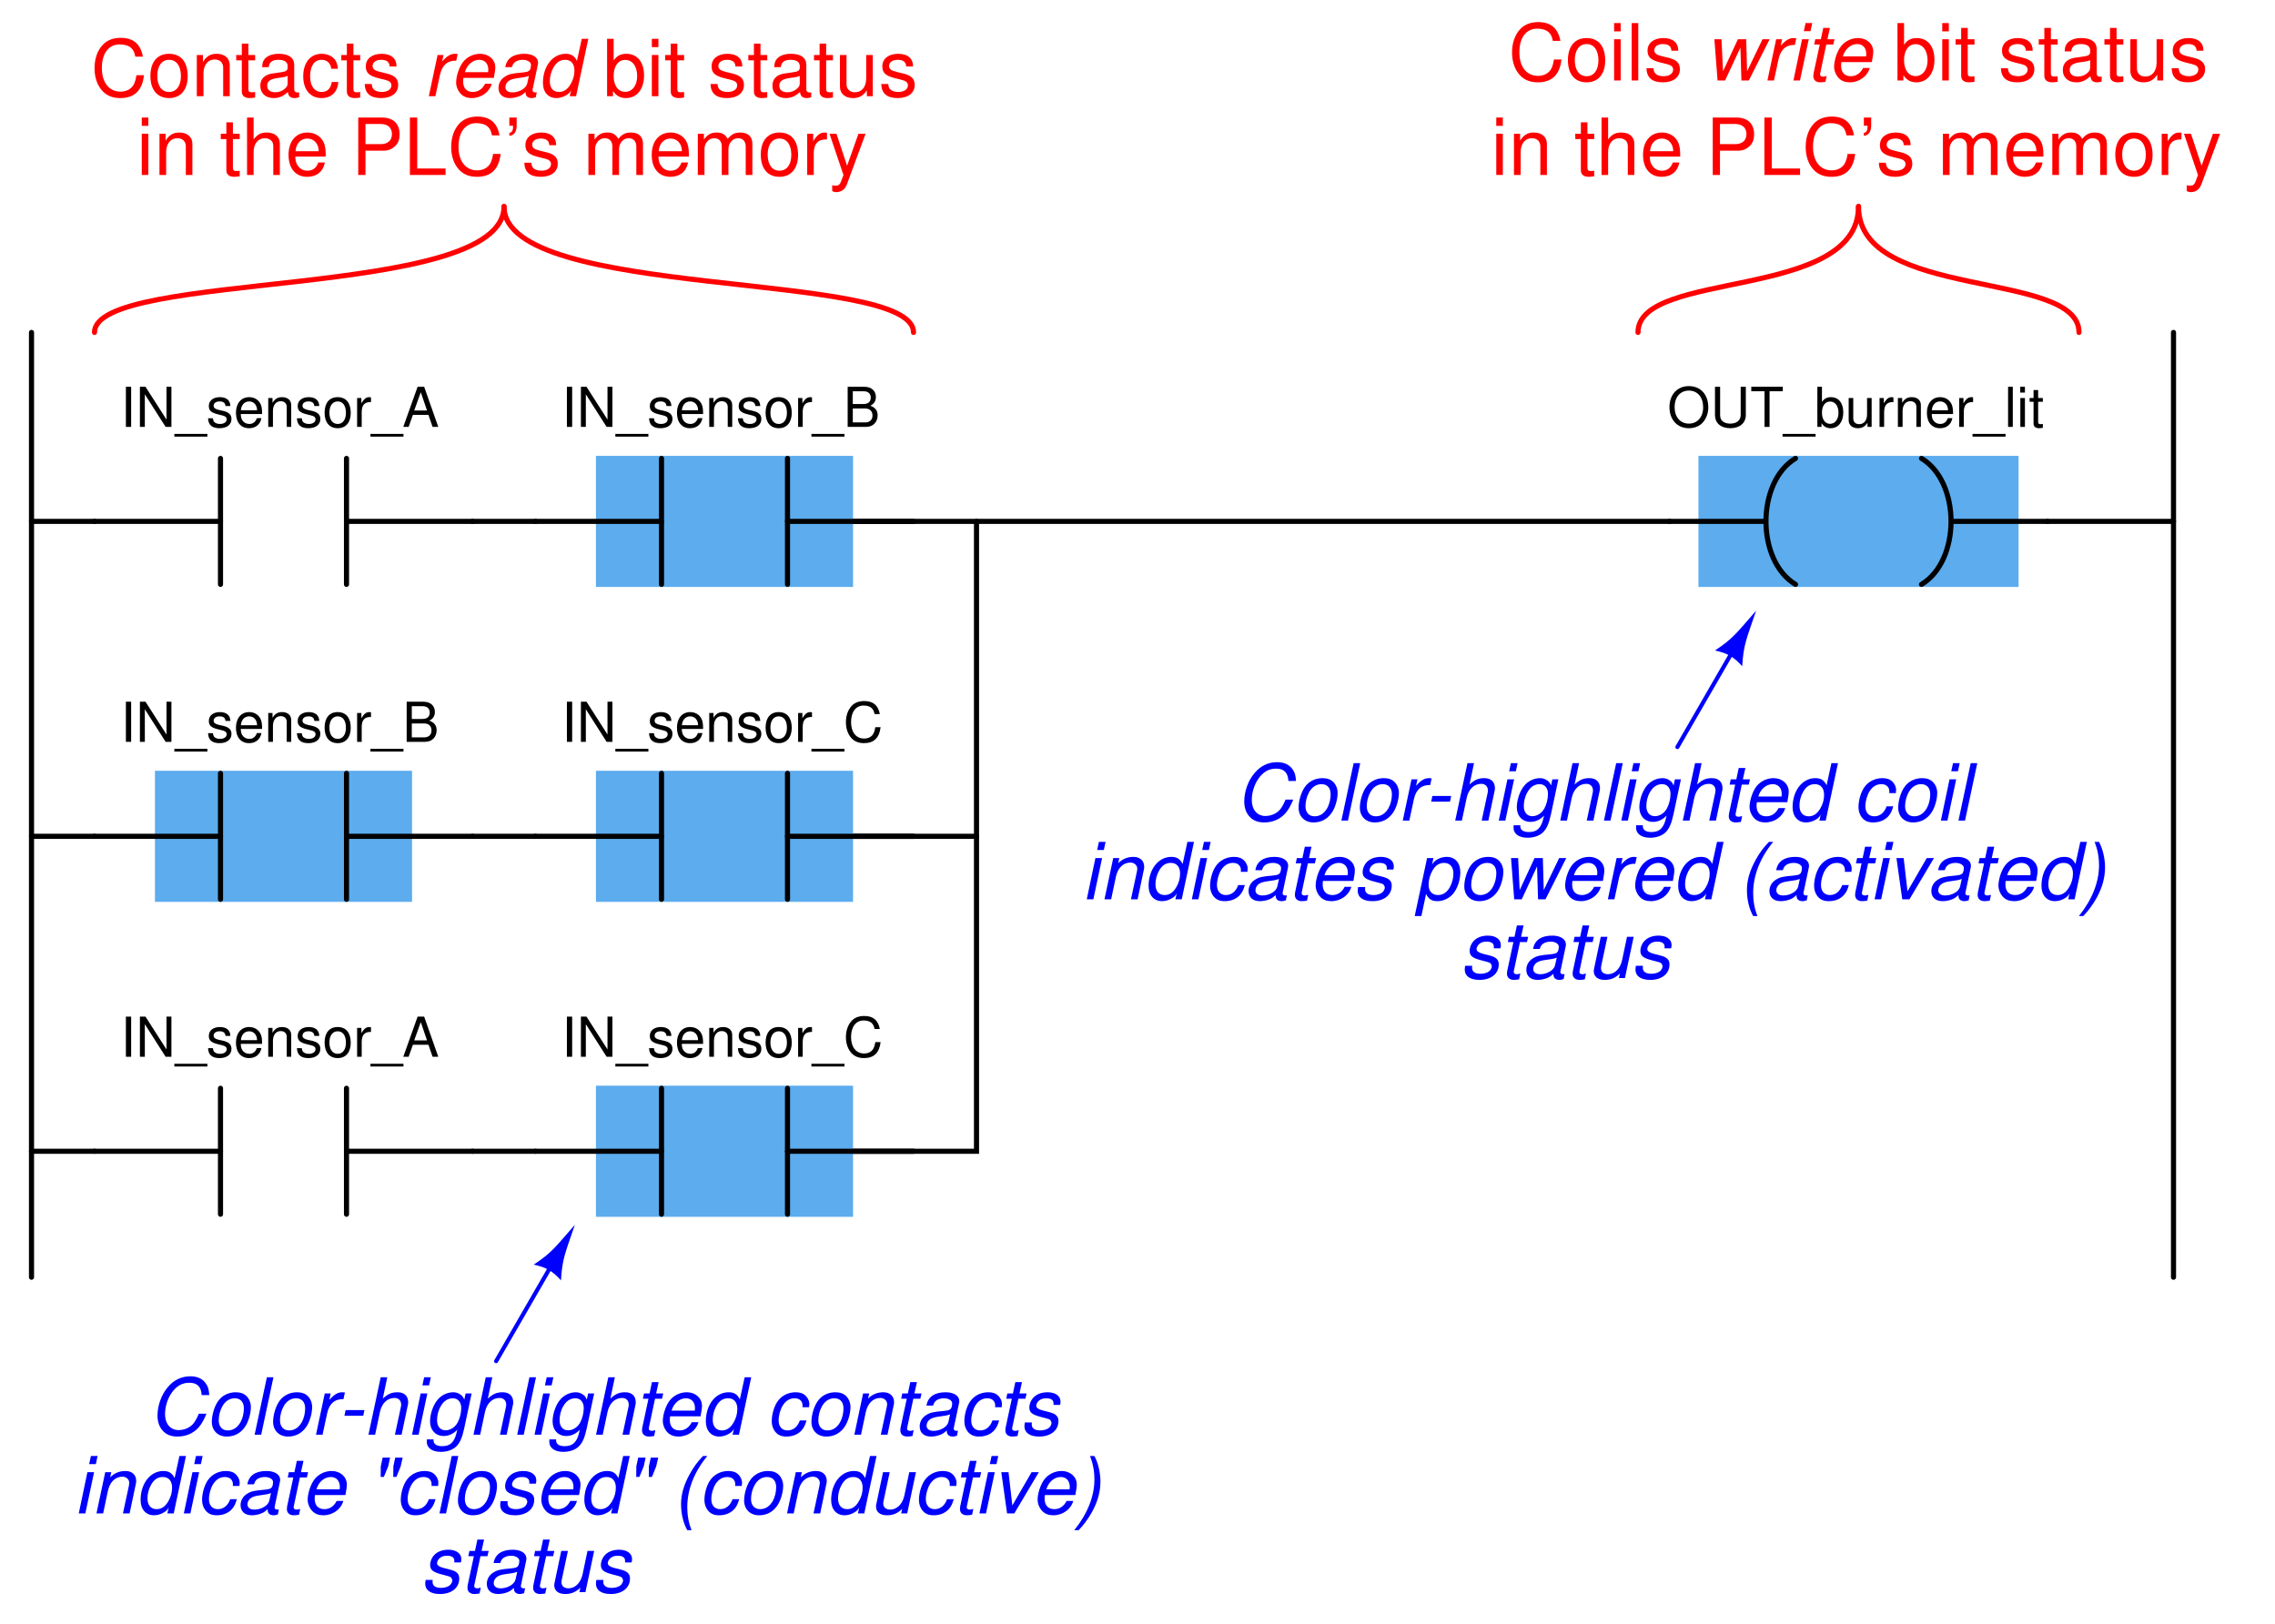 <?xml version="1.0" encoding="UTF-8"?>
<svg xmlns="http://www.w3.org/2000/svg" xmlns:xlink="http://www.w3.org/1999/xlink" viewBox="0 0 324.999 231.999" version="1.2">
<defs>
<g>
<symbol overflow="visible" id="glyph0-0">
<path style="stroke:none;" d=""/>
</symbol>
<symbol overflow="visible" id="glyph0-1">
<path style="stroke:none;" d="M 1.531 -5.734 L 0.781 -5.734 L 0.781 0 L 1.531 0 Z M 1.531 -5.734 "/>
</symbol>
<symbol overflow="visible" id="glyph0-2">
<path style="stroke:none;" d="M 5.094 -5.734 L 4.391 -5.734 L 4.391 -1.047 L 1.391 -5.734 L 0.594 -5.734 L 0.594 0 L 1.297 0 L 1.297 -4.656 L 4.266 0 L 5.094 0 Z M 5.094 -5.734 "/>
</symbol>
<symbol overflow="visible" id="glyph0-3">
<path style="stroke:none;" d="M 4.547 1 L -0.172 1 L -0.172 1.391 L 4.547 1.391 Z M 4.547 1 "/>
</symbol>
<symbol overflow="visible" id="glyph0-4">
<path style="stroke:none;" d="M 3.453 -2.984 C 3.438 -3.781 2.906 -4.25 1.953 -4.25 C 1 -4.25 0.375 -3.75 0.375 -2.984 C 0.375 -2.344 0.703 -2.031 1.672 -1.797 L 2.297 -1.641 C 2.75 -1.531 2.922 -1.375 2.922 -1.078 C 2.922 -0.688 2.547 -0.422 1.969 -0.422 C 1.609 -0.422 1.312 -0.531 1.156 -0.703 C 1.047 -0.812 1 -0.938 0.953 -1.234 L 0.266 -1.234 C 0.297 -0.281 0.828 0.188 1.906 0.188 C 2.953 0.188 3.609 -0.328 3.609 -1.125 C 3.609 -1.734 3.266 -2.078 2.453 -2.281 L 1.812 -2.422 C 1.281 -2.547 1.062 -2.719 1.062 -3.016 C 1.062 -3.406 1.391 -3.641 1.922 -3.641 C 2.453 -3.641 2.734 -3.406 2.75 -2.984 Z M 3.453 -2.984 "/>
</symbol>
<symbol overflow="visible" id="glyph0-5">
<path style="stroke:none;" d="M 4.047 -1.844 C 4.047 -2.469 4 -2.844 3.875 -3.156 C 3.609 -3.828 2.984 -4.25 2.203 -4.25 C 1.062 -4.25 0.312 -3.375 0.312 -2.016 C 0.312 -0.641 1.031 0.188 2.188 0.188 C 3.141 0.188 3.781 -0.359 3.953 -1.25 L 3.297 -1.25 C 3.109 -0.703 2.734 -0.422 2.219 -0.422 C 1.797 -0.422 1.438 -0.609 1.219 -0.953 C 1.062 -1.203 1.016 -1.438 1 -1.844 Z M 1.016 -2.375 C 1.078 -3.141 1.531 -3.641 2.203 -3.641 C 2.859 -3.641 3.328 -3.125 3.328 -2.375 Z M 1.016 -2.375 "/>
</symbol>
<symbol overflow="visible" id="glyph0-6">
<path style="stroke:none;" d="M 0.547 -4.125 L 0.547 0 L 1.219 0 L 1.219 -2.281 C 1.219 -3.125 1.656 -3.672 2.328 -3.672 C 2.844 -3.672 3.188 -3.359 3.188 -2.859 L 3.188 0 L 3.828 0 L 3.828 -3.125 C 3.828 -3.797 3.328 -4.25 2.531 -4.25 C 1.906 -4.25 1.516 -4.016 1.156 -3.438 L 1.156 -4.125 Z M 0.547 -4.125 "/>
</symbol>
<symbol overflow="visible" id="glyph0-7">
<path style="stroke:none;" d="M 2.141 -4.25 C 0.969 -4.25 0.281 -3.422 0.281 -2.031 C 0.281 -0.641 0.969 0.188 2.156 0.188 C 3.312 0.188 4.016 -0.641 4.016 -2 C 4.016 -3.438 3.344 -4.25 2.141 -4.25 Z M 2.156 -3.641 C 2.891 -3.641 3.328 -3.031 3.328 -2.016 C 3.328 -1.031 2.875 -0.422 2.156 -0.422 C 1.422 -0.422 0.969 -1.031 0.969 -2.031 C 0.969 -3.031 1.422 -3.641 2.156 -3.641 Z M 2.156 -3.641 "/>
</symbol>
<symbol overflow="visible" id="glyph0-8">
<path style="stroke:none;" d="M 0.547 -4.125 L 0.547 0 L 1.203 0 L 1.203 -2.141 C 1.219 -3.141 1.625 -3.578 2.531 -3.547 L 2.531 -4.219 C 2.422 -4.234 2.359 -4.25 2.281 -4.25 C 1.844 -4.25 1.531 -4 1.156 -3.375 L 1.156 -4.125 Z M 0.547 -4.125 "/>
</symbol>
<symbol overflow="visible" id="glyph0-9">
<path style="stroke:none;" d="M 3.734 -1.719 L 4.328 0 L 5.141 0 L 3.125 -5.734 L 2.188 -5.734 L 0.141 0 L 0.906 0 L 1.516 -1.719 Z M 3.531 -2.344 L 1.703 -2.344 L 2.641 -4.953 Z M 3.531 -2.344 "/>
</symbol>
<symbol overflow="visible" id="glyph0-10">
<path style="stroke:none;" d="M 0.625 0 L 3.219 0 C 3.75 0 4.156 -0.156 4.469 -0.484 C 4.75 -0.781 4.906 -1.188 4.906 -1.641 C 4.906 -2.328 4.594 -2.75 3.859 -3.031 C 4.391 -3.281 4.656 -3.688 4.656 -4.281 C 4.656 -4.703 4.5 -5.078 4.203 -5.344 C 3.891 -5.609 3.5 -5.734 2.953 -5.734 L 0.625 -5.734 Z M 1.359 -3.266 L 1.359 -5.094 L 2.766 -5.094 C 3.188 -5.094 3.406 -5.047 3.609 -4.891 C 3.812 -4.734 3.922 -4.5 3.922 -4.188 C 3.922 -3.859 3.812 -3.625 3.609 -3.469 C 3.406 -3.328 3.188 -3.266 2.766 -3.266 Z M 1.359 -0.641 L 1.359 -2.625 L 3.141 -2.625 C 3.781 -2.625 4.172 -2.25 4.172 -1.625 C 4.172 -1.016 3.781 -0.641 3.141 -0.641 Z M 1.359 -0.641 "/>
</symbol>
<symbol overflow="visible" id="glyph0-11">
<path style="stroke:none;" d="M 3.062 -5.828 C 1.422 -5.828 0.297 -4.625 0.297 -2.828 C 0.297 -1.031 1.406 0.188 3.078 0.188 C 3.766 0.188 4.391 -0.031 4.844 -0.422 C 5.469 -0.953 5.844 -1.844 5.844 -2.781 C 5.844 -4.625 4.75 -5.828 3.062 -5.828 Z M 3.062 -5.188 C 4.312 -5.188 5.109 -4.25 5.109 -2.797 C 5.109 -1.406 4.281 -0.469 3.078 -0.469 C 1.844 -0.469 1.031 -1.406 1.031 -2.828 C 1.031 -4.25 1.844 -5.188 3.062 -5.188 Z M 3.062 -5.188 "/>
</symbol>
<symbol overflow="visible" id="glyph0-12">
<path style="stroke:none;" d="M 4.344 -5.734 L 4.344 -1.703 C 4.344 -0.938 3.781 -0.469 2.859 -0.469 C 2.438 -0.469 2.094 -0.562 1.812 -0.766 C 1.531 -0.984 1.406 -1.281 1.406 -1.703 L 1.406 -5.734 L 0.672 -5.734 L 0.672 -1.703 C 0.672 -0.547 1.5 0.188 2.859 0.188 C 4.219 0.188 5.078 -0.562 5.078 -1.703 L 5.078 -5.734 Z M 4.344 -5.734 "/>
</symbol>
<symbol overflow="visible" id="glyph0-13">
<path style="stroke:none;" d="M 2.781 -5.094 L 4.672 -5.094 L 4.672 -5.734 L 0.172 -5.734 L 0.172 -5.094 L 2.062 -5.094 L 2.062 0 L 2.781 0 Z M 2.781 -5.094 "/>
</symbol>
<symbol overflow="visible" id="glyph0-14">
<path style="stroke:none;" d="M 0.422 -5.734 L 0.422 0 L 1.016 0 L 1.016 -0.531 C 1.328 -0.047 1.75 0.188 2.328 0.188 C 3.406 0.188 4.125 -0.703 4.125 -2.078 C 4.125 -3.422 3.453 -4.25 2.359 -4.25 C 1.781 -4.25 1.391 -4.031 1.078 -3.562 L 1.078 -5.734 Z M 2.234 -3.625 C 2.969 -3.625 3.438 -3 3.438 -2.016 C 3.438 -1.078 2.938 -0.438 2.234 -0.438 C 1.531 -0.438 1.078 -1.062 1.078 -2.031 C 1.078 -3 1.531 -3.625 2.234 -3.625 Z M 2.234 -3.625 "/>
</symbol>
<symbol overflow="visible" id="glyph0-15">
<path style="stroke:none;" d="M 3.797 0 L 3.797 -4.125 L 3.141 -4.125 L 3.141 -1.781 C 3.141 -0.938 2.703 -0.391 2.016 -0.391 C 1.5 -0.391 1.172 -0.703 1.172 -1.203 L 1.172 -4.125 L 0.516 -4.125 L 0.516 -0.938 C 0.516 -0.266 1.031 0.188 1.828 0.188 C 2.438 0.188 2.812 -0.031 3.203 -0.578 L 3.203 0 Z M 3.797 0 "/>
</symbol>
<symbol overflow="visible" id="glyph0-16">
<path style="stroke:none;" d="M 1.203 -5.734 L 0.531 -5.734 L 0.531 0 L 1.203 0 Z M 1.203 -5.734 "/>
</symbol>
<symbol overflow="visible" id="glyph0-17">
<path style="stroke:none;" d="M 1.188 -4.125 L 0.531 -4.125 L 0.531 0 L 1.188 0 Z M 1.188 -5.734 L 0.516 -5.734 L 0.516 -4.906 L 1.188 -4.906 Z M 1.188 -5.734 "/>
</symbol>
<symbol overflow="visible" id="glyph0-18">
<path style="stroke:none;" d="M 2 -4.125 L 1.328 -4.125 L 1.328 -5.266 L 0.672 -5.266 L 0.672 -4.125 L 0.109 -4.125 L 0.109 -3.594 L 0.672 -3.594 L 0.672 -0.469 C 0.672 -0.047 0.953 0.188 1.469 0.188 C 1.641 0.188 1.781 0.172 2 0.125 L 2 -0.422 C 1.906 -0.406 1.812 -0.391 1.688 -0.391 C 1.406 -0.391 1.328 -0.469 1.328 -0.766 L 1.328 -3.594 L 2 -3.594 Z M 2 -4.125 "/>
</symbol>
<symbol overflow="visible" id="glyph0-19">
<path style="stroke:none;" d="M 5.219 -3.969 C 4.984 -5.219 4.266 -5.828 3 -5.828 C 2.234 -5.828 1.609 -5.594 1.188 -5.125 C 0.656 -4.547 0.375 -3.734 0.375 -2.797 C 0.375 -1.859 0.672 -1.047 1.203 -0.484 C 1.656 -0.031 2.219 0.188 2.969 0.188 C 4.375 0.188 5.156 -0.578 5.328 -2.094 L 4.578 -2.094 C 4.516 -1.703 4.438 -1.438 4.312 -1.203 C 4.078 -0.734 3.594 -0.469 2.984 -0.469 C 1.828 -0.469 1.109 -1.375 1.109 -2.812 C 1.109 -4.281 1.797 -5.188 2.906 -5.188 C 3.375 -5.188 3.812 -5.062 4.047 -4.828 C 4.266 -4.625 4.375 -4.391 4.469 -3.969 Z M 5.219 -3.969 "/>
</symbol>
<symbol overflow="visible" id="glyph1-0">
<path style="stroke:none;" d=""/>
</symbol>
<symbol overflow="visible" id="glyph1-1">
<path style="stroke:none;" d="M 8.656 -5.656 C 8.625 -6.328 8.516 -6.75 8.297 -7.125 C 7.844 -7.922 7.047 -8.344 5.984 -8.344 C 4.672 -8.344 3.578 -7.812 2.703 -6.75 C 1.812 -5.688 1.266 -4.141 1.266 -2.719 C 1.266 -1.938 1.484 -1.219 1.906 -0.703 C 2.422 -0.047 3.125 0.266 4.125 0.266 C 5.328 0.266 6.359 -0.188 7.094 -0.984 C 7.531 -1.469 7.891 -2.078 8.266 -3 L 7.172 -3 C 6.891 -2.344 6.703 -2.016 6.5 -1.734 C 6.031 -1.062 5.172 -0.656 4.281 -0.656 C 3.109 -0.656 2.344 -1.562 2.344 -2.922 C 2.344 -3.953 2.672 -5.078 3.25 -5.922 C 3.938 -6.938 4.766 -7.422 5.797 -7.422 C 6.938 -7.422 7.5 -6.875 7.578 -5.656 Z M 8.656 -5.656 "/>
</symbol>
<symbol overflow="visible" id="glyph1-2">
<path style="stroke:none;" d="M 4.312 -6.062 C 3.281 -6.062 2.344 -5.594 1.781 -4.766 C 1.266 -4.031 0.906 -2.797 0.906 -1.844 C 0.906 -0.594 1.766 0.266 3.031 0.266 C 4.109 0.266 4.969 -0.188 5.594 -1.047 C 6.109 -1.75 6.484 -2.984 6.484 -3.953 C 6.484 -4.562 6.25 -5.125 5.859 -5.516 C 5.484 -5.891 4.969 -6.062 4.312 -6.062 Z M 4.172 -5.203 C 5 -5.203 5.484 -4.672 5.484 -3.75 C 5.484 -3.078 5.312 -2.344 5 -1.781 C 4.562 -1.016 3.953 -0.609 3.188 -0.609 C 2.391 -0.609 1.891 -1.156 1.891 -2.062 C 1.891 -2.719 2.078 -3.453 2.391 -4.016 C 2.797 -4.781 3.438 -5.203 4.172 -5.203 Z M 4.172 -5.203 "/>
</symbol>
<symbol overflow="visible" id="glyph1-3">
<path style="stroke:none;" d="M 3.453 -8.203 L 2.516 -8.203 L 0.766 0 L 1.703 0 Z M 3.453 -8.203 "/>
</symbol>
<symbol overflow="visible" id="glyph1-4">
<path style="stroke:none;" d="M 2.031 -5.891 L 0.781 0 L 1.719 0 L 2.375 -3.062 C 2.672 -4.438 3.469 -5.125 4.703 -5.078 L 4.906 -6.031 C 4.766 -6.047 4.672 -6.062 4.547 -6.062 C 3.891 -6.062 3.391 -5.766 2.688 -4.969 L 2.875 -5.891 Z M 2.031 -5.891 "/>
</symbol>
<symbol overflow="visible" id="glyph1-5">
<path style="stroke:none;" d="M 3.953 -3.516 L 1.266 -3.516 L 1.094 -2.703 L 3.781 -2.703 Z M 3.953 -3.516 "/>
</symbol>
<symbol overflow="visible" id="glyph1-6">
<path style="stroke:none;" d="M 2.531 -8.203 L 0.781 0 L 1.734 0 L 2.422 -3.25 C 2.688 -4.484 3.469 -5.25 4.5 -5.25 C 5.078 -5.25 5.453 -4.875 5.453 -4.297 C 5.453 -4.156 5.453 -4.156 5.391 -3.859 L 4.562 0 L 5.516 0 L 6.406 -4.234 C 6.453 -4.375 6.453 -4.516 6.453 -4.641 C 6.453 -5.531 5.891 -6.062 4.938 -6.062 C 4.094 -6.062 3.562 -5.828 2.828 -5.156 L 3.469 -8.203 Z M 2.531 -8.203 "/>
</symbol>
<symbol overflow="visible" id="glyph1-7">
<path style="stroke:none;" d="M 2.938 -5.891 L 1.984 -5.891 L 0.75 0 L 1.688 0 Z M 3.438 -8.203 L 2.484 -8.203 L 2.234 -7.047 L 3.188 -7.047 Z M 3.438 -8.203 "/>
</symbol>
<symbol overflow="visible" id="glyph1-8">
<path style="stroke:none;" d="M 5.906 -5.891 L 5.719 -5.016 C 5.547 -5.391 5.438 -5.547 5.188 -5.719 C 4.891 -5.938 4.531 -6.062 4.156 -6.062 C 3.281 -6.062 2.406 -5.641 1.859 -4.938 C 1.25 -4.188 0.828 -2.938 0.828 -1.891 C 0.828 -0.656 1.625 0.188 2.781 0.188 C 3.484 0.188 4.141 -0.109 4.719 -0.703 L 4.672 -0.5 C 4.344 1.031 3.75 1.641 2.547 1.641 C 1.781 1.641 1.328 1.344 1.328 0.828 L 1.328 0.672 L 0.375 0.672 C 0.375 0.875 0.359 0.984 0.359 1.031 C 0.359 1.891 1.141 2.453 2.344 2.453 C 3.25 2.453 4.031 2.188 4.547 1.703 C 5.109 1.156 5.406 0.469 5.719 -0.953 L 6.766 -5.891 Z M 4.078 -5.203 C 4.812 -5.203 5.281 -4.656 5.281 -3.812 C 5.281 -3.109 5.078 -2.297 4.766 -1.734 C 4.391 -1.047 3.719 -0.625 3.047 -0.625 C 2.297 -0.625 1.828 -1.172 1.828 -2.062 C 1.828 -2.75 2 -3.469 2.344 -4.047 C 2.75 -4.797 3.359 -5.203 4.078 -5.203 Z M 4.078 -5.203 "/>
</symbol>
<symbol overflow="visible" id="glyph1-9">
<path style="stroke:none;" d="M 4.125 -5.891 L 3.109 -5.891 L 3.469 -7.516 L 2.516 -7.516 L 2.172 -5.891 L 1.375 -5.891 L 1.219 -5.141 L 2.016 -5.141 L 1.125 -0.984 C 1.109 -0.859 1.094 -0.75 1.094 -0.625 C 1.094 -0.078 1.469 0.266 2.094 0.266 C 2.328 0.266 2.656 0.219 2.828 0.188 L 3 -0.641 C 2.625 -0.547 2.609 -0.547 2.469 -0.547 C 2.219 -0.547 2.062 -0.672 2.062 -0.859 C 2.062 -0.891 2.062 -0.938 2.078 -1.016 L 2.953 -5.141 L 3.953 -5.141 Z M 4.125 -5.891 "/>
</symbol>
<symbol overflow="visible" id="glyph1-10">
<path style="stroke:none;" d="M 6.328 -2.625 C 6.484 -3.516 6.531 -3.781 6.531 -4.141 C 6.531 -5.234 5.594 -6.062 4.375 -6.062 C 3.391 -6.062 2.469 -5.609 1.891 -4.844 C 1.359 -4.141 0.938 -2.875 0.938 -1.953 C 0.938 -1.344 1.219 -0.719 1.641 -0.297 C 2.031 0.078 2.531 0.266 3.172 0.266 C 4.516 0.266 5.688 -0.578 6.031 -1.781 L 5.078 -1.781 C 4.688 -1.016 4.078 -0.609 3.328 -0.609 C 2.438 -0.609 1.938 -1.156 1.938 -2.109 C 1.938 -2.359 1.953 -2.469 1.984 -2.625 Z M 2.188 -3.438 C 2.484 -4.484 3.312 -5.203 4.234 -5.203 C 5.031 -5.203 5.531 -4.656 5.531 -3.812 C 5.531 -3.719 5.531 -3.625 5.5 -3.438 Z M 2.188 -3.438 "/>
</symbol>
<symbol overflow="visible" id="glyph1-11">
<path style="stroke:none;" d="M 7.312 -8.203 L 6.375 -8.203 L 5.688 -5.047 C 5.328 -5.766 4.875 -6.062 4.078 -6.062 C 2.219 -6.062 0.828 -4.281 0.828 -1.906 C 0.828 -0.594 1.578 0.266 2.75 0.266 C 3.234 0.266 3.75 0.109 4.203 -0.172 C 4.531 -0.375 4.688 -0.547 4.844 -0.859 L 4.656 0 L 5.562 0 Z M 4 -5.203 C 4.844 -5.203 5.328 -4.641 5.328 -3.672 C 5.328 -3 5.141 -2.328 4.797 -1.75 C 4.359 -0.984 3.812 -0.609 3.125 -0.609 C 2.297 -0.609 1.812 -1.172 1.812 -2.141 C 1.812 -2.781 1.984 -3.484 2.312 -4.062 C 2.734 -4.844 3.281 -5.203 4 -5.203 Z M 4 -5.203 "/>
</symbol>
<symbol overflow="visible" id="glyph1-12">
<path style="stroke:none;" d=""/>
</symbol>
<symbol overflow="visible" id="glyph1-13">
<path style="stroke:none;" d="M 6.203 -3.922 L 6.203 -4.078 C 6.219 -4.25 6.234 -4.375 6.234 -4.406 C 6.234 -4.781 6.031 -5.234 5.734 -5.531 C 5.391 -5.891 4.922 -6.062 4.281 -6.062 C 3.281 -6.062 2.359 -5.641 1.766 -4.859 C 1.234 -4.172 0.859 -2.953 0.859 -1.906 C 0.859 -1.375 1.031 -0.828 1.344 -0.438 C 1.734 0.047 2.234 0.266 2.953 0.266 C 3.875 0.266 4.656 -0.062 5.172 -0.672 C 5.469 -1.016 5.641 -1.391 5.828 -2.031 L 4.875 -2.031 C 4.547 -1.109 3.922 -0.609 3.109 -0.609 C 2.328 -0.609 1.844 -1.156 1.844 -2.031 C 1.844 -2.75 2.078 -3.609 2.453 -4.203 C 2.875 -4.859 3.438 -5.203 4.125 -5.203 C 4.828 -5.203 5.266 -4.797 5.266 -4.156 C 5.266 -4.094 5.266 -4.016 5.25 -3.922 Z M 6.203 -3.922 "/>
</symbol>
<symbol overflow="visible" id="glyph1-14">
<path style="stroke:none;" d="M 2.031 -5.891 L 0.781 0 L 1.734 0 L 2.422 -3.25 C 2.688 -4.484 3.469 -5.25 4.484 -5.25 C 5.047 -5.25 5.469 -4.859 5.469 -4.344 C 5.469 -4.281 5.438 -4.125 5.406 -3.922 L 4.562 0 L 5.516 0 L 6.406 -4.234 C 6.453 -4.375 6.453 -4.516 6.453 -4.656 C 6.453 -5.516 5.859 -6.062 4.922 -6.062 C 4.078 -6.062 3.328 -5.766 2.75 -5.156 L 2.891 -5.891 Z M 2.031 -5.891 "/>
</symbol>
<symbol overflow="visible" id="glyph1-15">
<path style="stroke:none;" d="M 6.203 -0.578 C 6.109 -0.547 6.062 -0.547 6.016 -0.547 C 5.719 -0.547 5.594 -0.656 5.594 -0.875 C 5.594 -0.906 5.594 -0.953 5.609 -0.984 L 6.328 -4.375 C 6.391 -4.688 6.391 -4.688 6.391 -4.797 C 6.391 -5.562 5.609 -6.062 4.438 -6.062 C 2.859 -6.062 1.906 -5.406 1.703 -4.156 L 2.641 -4.156 C 2.75 -4.469 2.828 -4.625 2.984 -4.781 C 3.234 -5.047 3.703 -5.203 4.188 -5.203 C 4.859 -5.203 5.375 -4.891 5.375 -4.484 C 5.375 -4.438 5.359 -4.359 5.359 -4.266 L 5.328 -4.062 C 5.219 -3.594 5 -3.469 4.188 -3.391 C 2.672 -3.266 2.203 -3.156 1.656 -2.797 C 1.062 -2.438 0.734 -1.828 0.734 -1.188 C 0.734 -0.281 1.344 0.266 2.344 0.266 C 2.75 0.266 3.203 0.188 3.625 0.031 C 3.969 -0.094 4.156 -0.203 4.609 -0.609 L 4.609 -0.484 C 4.609 -0.016 4.922 0.266 5.469 0.266 C 5.609 0.266 5.641 0.266 5.906 0.188 C 5.922 0.188 6 0.172 6.062 0.156 Z M 4.844 -1.844 C 4.703 -1.141 3.719 -0.547 2.719 -0.547 C 2.078 -0.547 1.719 -0.828 1.719 -1.297 C 1.719 -1.672 1.938 -2.031 2.266 -2.234 C 2.547 -2.406 2.875 -2.5 3.438 -2.578 C 4.484 -2.719 4.578 -2.734 5.078 -2.906 Z M 4.844 -1.844 "/>
</symbol>
<symbol overflow="visible" id="glyph1-16">
<path style="stroke:none;" d="M 5.781 -4.25 C 5.844 -4.484 5.844 -4.594 5.844 -4.734 C 5.844 -5.531 5.109 -6.062 4 -6.062 C 3.203 -6.062 2.516 -5.828 2.062 -5.391 C 1.641 -5 1.391 -4.406 1.391 -3.875 C 1.391 -3.188 1.781 -2.875 2.938 -2.562 L 3.766 -2.344 C 4.141 -2.25 4.312 -2.188 4.406 -2.062 C 4.484 -1.953 4.562 -1.781 4.562 -1.688 C 4.562 -1.469 4.391 -1.141 4.203 -0.984 C 3.922 -0.75 3.438 -0.609 2.953 -0.609 C 2.156 -0.609 1.734 -0.906 1.734 -1.469 C 1.734 -1.547 1.75 -1.641 1.75 -1.75 L 0.75 -1.75 C 0.703 -1.5 0.688 -1.359 0.688 -1.188 C 0.688 -0.281 1.469 0.266 2.781 0.266 C 4.453 0.266 5.547 -0.609 5.547 -1.953 C 5.547 -2.625 5.172 -3 4.188 -3.234 L 3.328 -3.453 C 2.703 -3.609 2.375 -3.844 2.375 -4.125 C 2.375 -4.359 2.516 -4.641 2.719 -4.828 C 2.984 -5.078 3.312 -5.203 3.812 -5.203 C 4.484 -5.203 4.844 -4.953 4.844 -4.5 C 4.844 -4.438 4.844 -4.344 4.844 -4.25 Z M 5.781 -4.25 "/>
</symbol>
<symbol overflow="visible" id="glyph1-17">
<path style="stroke:none;" d="M 2.266 -7.969 L 2 -6.734 L 1.984 -5.219 L 2.438 -5.219 L 3.062 -6.734 L 3.328 -7.969 Z M 4.062 -7.969 L 3.797 -6.734 L 3.781 -5.219 L 4.234 -5.219 L 4.844 -6.734 L 5.125 -7.969 Z M 4.062 -7.969 "/>
</symbol>
<symbol overflow="visible" id="glyph1-18">
<path style="stroke:none;" d="M 4.406 -8.203 C 3.625 -7.391 3.078 -6.656 2.516 -5.641 C 1.672 -4.109 1.266 -2.75 1.266 -1.312 C 1.266 0.047 1.594 1.422 2.156 2.391 L 2.766 2.391 C 2.344 1.312 2.156 0.266 2.156 -0.891 C 2.156 -3.391 3.125 -5.891 5.016 -8.203 Z M 4.406 -8.203 "/>
</symbol>
<symbol overflow="visible" id="glyph1-19">
<path style="stroke:none;" d="M 5.438 0 L 6.688 -5.891 L 5.734 -5.891 L 5.031 -2.547 C 4.766 -1.344 3.984 -0.547 3.016 -0.547 C 2.391 -0.547 2.016 -0.875 2.016 -1.422 C 2.016 -1.5 2.031 -1.609 2.047 -1.719 L 2.938 -5.891 L 1.984 -5.891 L 1.031 -1.344 C 1 -1.234 0.984 -1.109 0.984 -0.969 C 0.984 -0.203 1.578 0.266 2.547 0.266 C 3.422 0.266 4.062 -0.016 4.719 -0.641 L 4.578 0 Z M 5.438 0 "/>
</symbol>
<symbol overflow="visible" id="glyph1-20">
<path style="stroke:none;" d="M 3.234 0 L 6.734 -5.891 L 5.703 -5.891 L 2.953 -1.141 L 2.406 -5.891 L 1.375 -5.891 L 2.203 0 Z M 3.234 0 "/>
</symbol>
<symbol overflow="visible" id="glyph1-21">
<path style="stroke:none;" d="M 0.547 2.391 C 1.266 1.656 1.906 0.766 2.438 -0.172 C 3.266 -1.672 3.656 -3.078 3.656 -4.578 C 3.656 -5.859 3.312 -7.266 2.797 -8.203 L 2.172 -8.203 C 2.594 -7.094 2.797 -6.047 2.797 -4.844 C 2.797 -2.422 1.781 0.094 -0.078 2.391 Z M 0.547 2.391 "/>
</symbol>
<symbol overflow="visible" id="glyph1-22">
<path style="stroke:none;" d="M 0.078 2.391 L 1.031 2.391 L 1.703 -0.766 C 2.047 -0.031 2.516 0.266 3.312 0.266 C 4.188 0.266 5.031 -0.141 5.609 -0.844 C 6.203 -1.594 6.594 -2.75 6.594 -3.875 C 6.594 -5.219 5.844 -6.062 4.641 -6.062 C 3.75 -6.062 2.859 -5.578 2.547 -4.953 L 2.75 -5.891 L 1.844 -5.891 Z M 4.266 -5.203 C 5.109 -5.203 5.609 -4.625 5.609 -3.641 C 5.609 -3.031 5.406 -2.312 5.109 -1.75 C 4.688 -0.984 4.125 -0.609 3.391 -0.609 C 2.562 -0.609 2.062 -1.172 2.062 -2.062 C 2.062 -2.75 2.25 -3.469 2.594 -4.062 C 3 -4.812 3.562 -5.203 4.266 -5.203 Z M 4.266 -5.203 "/>
</symbol>
<symbol overflow="visible" id="glyph1-23">
<path style="stroke:none;" d="M 6.25 0 L 9.219 -5.891 L 8.203 -5.891 L 6 -1.312 L 5.875 -5.891 L 4.688 -5.891 L 2.562 -1.312 L 2.344 -5.891 L 1.328 -5.891 L 1.781 0 L 2.859 0 L 5.047 -4.703 L 5.188 0 Z M 6.25 0 "/>
</symbol>
<symbol overflow="visible" id="glyph2-0">
<path style="stroke:none;" d=""/>
</symbol>
<symbol overflow="visible" id="glyph2-1">
<path style="stroke:none;" d="M 7.453 -5.656 C 7.125 -7.453 6.094 -8.344 4.281 -8.344 C 3.188 -8.344 2.297 -7.984 1.688 -7.312 C 0.938 -6.5 0.547 -5.328 0.547 -4 C 0.547 -2.656 0.953 -1.5 1.719 -0.703 C 2.359 -0.047 3.172 0.266 4.234 0.266 C 6.25 0.266 7.375 -0.828 7.609 -3 L 6.531 -3 C 6.453 -2.438 6.328 -2.047 6.172 -1.719 C 5.828 -1.047 5.125 -0.656 4.25 -0.656 C 2.625 -0.656 1.594 -1.969 1.594 -4.016 C 1.594 -6.125 2.562 -7.406 4.156 -7.406 C 4.828 -7.406 5.438 -7.219 5.781 -6.891 C 6.094 -6.609 6.25 -6.281 6.375 -5.656 Z M 7.453 -5.656 "/>
</symbol>
<symbol overflow="visible" id="glyph2-2">
<path style="stroke:none;" d="M 3.062 -6.062 C 1.391 -6.062 0.406 -4.875 0.406 -2.906 C 0.406 -0.906 1.391 0.266 3.078 0.266 C 4.734 0.266 5.734 -0.922 5.734 -2.859 C 5.734 -4.906 4.766 -6.062 3.062 -6.062 Z M 3.078 -5.203 C 4.125 -5.203 4.766 -4.328 4.766 -2.875 C 4.766 -1.469 4.109 -0.609 3.078 -0.609 C 2.031 -0.609 1.391 -1.469 1.391 -2.906 C 1.391 -4.328 2.031 -5.203 3.078 -5.203 Z M 3.078 -5.203 "/>
</symbol>
<symbol overflow="visible" id="glyph2-3">
<path style="stroke:none;" d="M 0.781 -5.891 L 0.781 0 L 1.734 0 L 1.734 -3.25 C 1.734 -4.453 2.359 -5.25 3.328 -5.25 C 4.078 -5.25 4.547 -4.797 4.547 -4.078 L 4.547 0 L 5.484 0 L 5.484 -4.453 C 5.484 -5.438 4.75 -6.062 3.609 -6.062 C 2.734 -6.062 2.172 -5.719 1.656 -4.906 L 1.656 -5.891 Z M 0.781 -5.891 "/>
</symbol>
<symbol overflow="visible" id="glyph2-4">
<path style="stroke:none;" d="M 2.859 -5.891 L 1.891 -5.891 L 1.891 -7.516 L 0.953 -7.516 L 0.953 -5.891 L 0.156 -5.891 L 0.156 -5.125 L 0.953 -5.125 L 0.953 -0.672 C 0.953 -0.062 1.359 0.266 2.094 0.266 C 2.344 0.266 2.547 0.234 2.859 0.188 L 2.859 -0.609 C 2.719 -0.578 2.594 -0.562 2.406 -0.562 C 2 -0.562 1.891 -0.672 1.891 -1.094 L 1.891 -5.125 L 2.859 -5.125 Z M 2.859 -5.891 "/>
</symbol>
<symbol overflow="visible" id="glyph2-5">
<path style="stroke:none;" d="M 6.016 -0.547 C 5.922 -0.531 5.875 -0.531 5.812 -0.531 C 5.484 -0.531 5.312 -0.703 5.312 -0.984 L 5.312 -4.453 C 5.312 -5.5 4.547 -6.062 3.094 -6.062 C 2.234 -6.062 1.547 -5.812 1.141 -5.375 C 0.859 -5.078 0.75 -4.734 0.734 -4.156 L 1.672 -4.156 C 1.75 -4.875 2.188 -5.203 3.062 -5.203 C 3.922 -5.203 4.375 -4.875 4.375 -4.312 L 4.375 -4.078 C 4.359 -3.672 4.156 -3.516 3.391 -3.422 C 2.062 -3.25 1.875 -3.203 1.5 -3.062 C 0.828 -2.766 0.469 -2.25 0.469 -1.484 C 0.469 -0.422 1.219 0.266 2.406 0.266 C 3.156 0.266 3.75 0 4.406 -0.609 C 4.484 0 4.766 0.266 5.375 0.266 C 5.578 0.266 5.703 0.234 6.016 0.156 Z M 4.375 -1.859 C 4.375 -1.547 4.281 -1.344 4 -1.094 C 3.625 -0.75 3.156 -0.562 2.609 -0.562 C 1.875 -0.562 1.453 -0.906 1.453 -1.5 C 1.453 -2.125 1.859 -2.438 2.875 -2.594 C 3.875 -2.719 4.062 -2.766 4.375 -2.906 Z M 4.375 -1.859 "/>
</symbol>
<symbol overflow="visible" id="glyph2-6">
<path style="stroke:none;" d="M 5.297 -3.922 C 5.25 -4.484 5.125 -4.859 4.906 -5.188 C 4.5 -5.734 3.797 -6.062 2.969 -6.062 C 1.375 -6.062 0.344 -4.797 0.344 -2.844 C 0.344 -0.938 1.359 0.266 2.953 0.266 C 4.359 0.266 5.25 -0.578 5.359 -2.031 L 4.422 -2.031 C 4.266 -1.078 3.781 -0.609 2.984 -0.609 C 1.953 -0.609 1.328 -1.453 1.328 -2.844 C 1.328 -4.312 1.938 -5.203 2.953 -5.203 C 3.75 -5.203 4.234 -4.734 4.359 -3.922 Z M 5.297 -3.922 "/>
</symbol>
<symbol overflow="visible" id="glyph2-7">
<path style="stroke:none;" d="M 4.922 -4.25 C 4.922 -5.406 4.156 -6.062 2.797 -6.062 C 1.422 -6.062 0.531 -5.359 0.531 -4.266 C 0.531 -3.344 1 -2.906 2.391 -2.562 L 3.281 -2.344 C 3.922 -2.188 4.188 -1.953 4.188 -1.547 C 4.188 -0.984 3.641 -0.609 2.812 -0.609 C 2.312 -0.609 1.875 -0.75 1.641 -1 C 1.5 -1.172 1.422 -1.344 1.375 -1.75 L 0.375 -1.75 C 0.422 -0.391 1.188 0.266 2.734 0.266 C 4.219 0.266 5.156 -0.469 5.156 -1.609 C 5.156 -2.484 4.672 -2.969 3.5 -3.25 L 2.594 -3.469 C 1.828 -3.641 1.5 -3.891 1.5 -4.312 C 1.5 -4.859 1.984 -5.203 2.75 -5.203 C 3.516 -5.203 3.922 -4.875 3.938 -4.25 Z M 4.922 -4.25 "/>
</symbol>
<symbol overflow="visible" id="glyph2-8">
<path style="stroke:none;" d=""/>
</symbol>
<symbol overflow="visible" id="glyph2-9">
<path style="stroke:none;" d="M 0.609 -8.203 L 0.609 0 L 1.453 0 L 1.453 -0.75 C 1.906 -0.062 2.5 0.266 3.312 0.266 C 4.875 0.266 5.891 -1.016 5.891 -2.969 C 5.891 -4.875 4.922 -6.062 3.359 -6.062 C 2.547 -6.062 1.984 -5.766 1.547 -5.094 L 1.547 -8.203 Z M 3.188 -5.188 C 4.234 -5.188 4.906 -4.281 4.906 -2.875 C 4.906 -1.531 4.203 -0.625 3.188 -0.625 C 2.188 -0.625 1.547 -1.516 1.547 -2.906 C 1.547 -4.281 2.188 -5.188 3.188 -5.188 Z M 3.188 -5.188 "/>
</symbol>
<symbol overflow="visible" id="glyph2-10">
<path style="stroke:none;" d="M 1.688 -5.891 L 0.75 -5.891 L 0.75 0 L 1.688 0 Z M 1.688 -8.203 L 0.75 -8.203 L 0.75 -7.016 L 1.688 -7.016 Z M 1.688 -8.203 "/>
</symbol>
<symbol overflow="visible" id="glyph2-11">
<path style="stroke:none;" d="M 5.422 0 L 5.422 -5.891 L 4.484 -5.891 L 4.484 -2.547 C 4.484 -1.344 3.859 -0.562 2.875 -0.562 C 2.141 -0.562 1.672 -1.016 1.672 -1.719 L 1.672 -5.891 L 0.734 -5.891 L 0.734 -1.344 C 0.734 -0.375 1.469 0.266 2.609 0.266 C 3.469 0.266 4.031 -0.047 4.578 -0.828 L 4.578 0 Z M 5.422 0 "/>
</symbol>
<symbol overflow="visible" id="glyph2-12">
<path style="stroke:none;" d="M 0.781 -8.203 L 0.781 0 L 1.719 0 L 1.719 -3.25 C 1.719 -4.453 2.344 -5.25 3.312 -5.25 C 3.641 -5.25 3.922 -5.156 4.156 -4.984 C 4.422 -4.781 4.531 -4.5 4.531 -4.078 L 4.531 0 L 5.469 0 L 5.469 -4.453 C 5.469 -5.438 4.766 -6.062 3.609 -6.062 C 2.781 -6.062 2.266 -5.812 1.719 -5.078 L 1.719 -8.203 Z M 0.781 -8.203 "/>
</symbol>
<symbol overflow="visible" id="glyph2-13">
<path style="stroke:none;" d="M 5.766 -2.625 C 5.766 -3.531 5.703 -4.078 5.531 -4.516 C 5.156 -5.484 4.25 -6.062 3.156 -6.062 C 1.5 -6.062 0.453 -4.812 0.453 -2.875 C 0.453 -0.922 1.469 0.266 3.125 0.266 C 4.484 0.266 5.406 -0.5 5.641 -1.781 L 4.703 -1.781 C 4.438 -1.016 3.922 -0.609 3.156 -0.609 C 2.562 -0.609 2.062 -0.875 1.75 -1.375 C 1.516 -1.703 1.438 -2.047 1.422 -2.625 Z M 1.453 -3.391 C 1.531 -4.484 2.188 -5.203 3.141 -5.203 C 4.094 -5.203 4.766 -4.453 4.766 -3.391 Z M 1.453 -3.391 "/>
</symbol>
<symbol overflow="visible" id="glyph2-14">
<path style="stroke:none;" d="M 2.062 -3.469 L 4.641 -3.469 C 5.281 -3.469 5.797 -3.672 6.234 -4.062 C 6.734 -4.516 6.938 -5.047 6.938 -5.797 C 6.938 -7.328 6.031 -8.203 4.406 -8.203 L 1.031 -8.203 L 1.031 0 L 2.062 0 Z M 2.062 -4.406 L 2.062 -7.281 L 4.25 -7.281 C 5.25 -7.281 5.844 -6.734 5.844 -5.844 C 5.844 -4.938 5.25 -4.406 4.25 -4.406 Z M 2.062 -4.406 "/>
</symbol>
<symbol overflow="visible" id="glyph2-15">
<path style="stroke:none;" d="M 1.953 -8.203 L 0.906 -8.203 L 0.906 0 L 6 0 L 6 -0.922 L 1.953 -0.922 Z M 1.953 -8.203 "/>
</symbol>
<symbol overflow="visible" id="glyph2-16">
<path style="stroke:none;" d="M 0.734 -8.203 L 0.734 -7.031 L 1.266 -7.031 C 1.281 -6.375 1.125 -6.078 0.734 -6.016 L 0.734 -5.594 C 1.406 -5.641 1.781 -6.172 1.781 -7.062 L 1.781 -8.203 Z M 0.734 -8.203 "/>
</symbol>
<symbol overflow="visible" id="glyph2-17">
<path style="stroke:none;" d="M 0.781 -5.891 L 0.781 0 L 1.734 0 L 1.734 -3.703 C 1.734 -4.562 2.344 -5.25 3.109 -5.25 C 3.812 -5.25 4.203 -4.812 4.203 -4.062 L 4.203 0 L 5.156 0 L 5.156 -3.703 C 5.156 -4.562 5.766 -5.25 6.531 -5.25 C 7.219 -5.25 7.625 -4.797 7.625 -4.062 L 7.625 0 L 8.578 0 L 8.578 -4.422 C 8.578 -5.484 7.969 -6.062 6.859 -6.062 C 6.078 -6.062 5.609 -5.828 5.047 -5.156 C 4.703 -5.797 4.234 -6.062 3.469 -6.062 C 2.672 -6.062 2.156 -5.766 1.656 -5.062 L 1.656 -5.891 Z M 0.781 -5.891 "/>
</symbol>
<symbol overflow="visible" id="glyph2-18">
<path style="stroke:none;" d="M 0.781 -5.891 L 0.781 0 L 1.719 0 L 1.719 -3.062 C 1.734 -4.484 2.312 -5.109 3.609 -5.078 L 3.609 -6.031 C 3.453 -6.047 3.359 -6.062 3.25 -6.062 C 2.641 -6.062 2.188 -5.703 1.641 -4.828 L 1.641 -5.891 Z M 0.781 -5.891 "/>
</symbol>
<symbol overflow="visible" id="glyph2-19">
<path style="stroke:none;" d="M 4.359 -5.891 L 2.734 -1.312 L 1.219 -5.891 L 0.219 -5.891 L 2.219 0.016 L 1.859 0.953 C 1.703 1.375 1.5 1.531 1.109 1.531 C 0.938 1.531 0.812 1.5 0.609 1.469 L 0.609 2.312 C 0.797 2.406 0.984 2.453 1.234 2.453 C 1.547 2.453 1.875 2.344 2.109 2.172 C 2.406 1.953 2.578 1.703 2.75 1.234 L 5.375 -5.891 Z M 4.359 -5.891 "/>
</symbol>
<symbol overflow="visible" id="glyph2-20">
<path style="stroke:none;" d="M 1.703 -8.203 L 0.766 -8.203 L 0.766 0 L 1.703 0 Z M 1.703 -8.203 "/>
</symbol>
</g>
</defs>
<g id="surface1">
<g style="fill:rgb(0%,0%,0%);fill-opacity:1;">
  <use xlink:href="#glyph0-1" x="17.205" y="60.999"/>
  <use xlink:href="#glyph0-2" x="19.394" y="60.999"/>
  <use xlink:href="#glyph0-3" x="25.08" y="60.999"/>
  <use xlink:href="#glyph0-4" x="29.458" y="60.999"/>
  <use xlink:href="#glyph0-5" x="33.396" y="60.999"/>
  <use xlink:href="#glyph0-6" x="37.774" y="60.999"/>
  <use xlink:href="#glyph0-4" x="42.153" y="60.999"/>
  <use xlink:href="#glyph0-7" x="46.09" y="60.999"/>
  <use xlink:href="#glyph0-8" x="50.469" y="60.999"/>
  <use xlink:href="#glyph0-3" x="53.091" y="60.999"/>
  <use xlink:href="#glyph0-9" x="57.47" y="60.999"/>
</g>
<g style="fill:rgb(0%,0%,0%);fill-opacity:1;">
  <use xlink:href="#glyph0-1" x="80.205" y="60.999"/>
  <use xlink:href="#glyph0-2" x="82.394" y="60.999"/>
  <use xlink:href="#glyph0-3" x="88.08" y="60.999"/>
  <use xlink:href="#glyph0-4" x="92.458" y="60.999"/>
  <use xlink:href="#glyph0-5" x="96.396" y="60.999"/>
  <use xlink:href="#glyph0-6" x="100.774" y="60.999"/>
  <use xlink:href="#glyph0-4" x="105.153" y="60.999"/>
  <use xlink:href="#glyph0-7" x="109.09" y="60.999"/>
  <use xlink:href="#glyph0-8" x="113.469" y="60.999"/>
  <use xlink:href="#glyph0-3" x="116.091" y="60.999"/>
  <use xlink:href="#glyph0-10" x="120.47" y="60.999"/>
</g>
<g style="fill:rgb(0%,0%,0%);fill-opacity:1;">
  <use xlink:href="#glyph0-11" x="238.198" y="60.999"/>
  <use xlink:href="#glyph0-12" x="244.325" y="60.999"/>
  <use xlink:href="#glyph0-13" x="250.011" y="60.999"/>
  <use xlink:href="#glyph0-3" x="254.823" y="60.999"/>
  <use xlink:href="#glyph0-14" x="259.201" y="60.999"/>
  <use xlink:href="#glyph0-15" x="263.58" y="60.999"/>
  <use xlink:href="#glyph0-8" x="267.958" y="60.999"/>
  <use xlink:href="#glyph0-6" x="270.58" y="60.999"/>
  <use xlink:href="#glyph0-5" x="274.959" y="60.999"/>
  <use xlink:href="#glyph0-8" x="279.337" y="60.999"/>
  <use xlink:href="#glyph0-3" x="281.96" y="60.999"/>
  <use xlink:href="#glyph0-16" x="286.338" y="60.999"/>
  <use xlink:href="#glyph0-17" x="288.087" y="60.999"/>
  <use xlink:href="#glyph0-18" x="289.835" y="60.999"/>
</g>
<path style="fill:none;stroke-width:7.312;stroke-linecap:round;stroke-linejoin:miter;stroke:rgb(0%,0%,0%);stroke-opacity:1;stroke-miterlimit:6;" d="M 2380 1569.99 L 1210 1569.99 " transform="matrix(0.1,0,0,-0.1,0.5,231.499)"/>
<path style="fill:none;stroke-width:7.312;stroke-linecap:round;stroke-linejoin:miter;stroke:rgb(0%,0%,0%);stroke-opacity:1;stroke-miterlimit:6;" d="M 3100 1569.99 L 2920 1569.99 " transform="matrix(0.1,0,0,-0.1,0.5,231.499)"/>
<g style="fill:rgb(0%,0%,0%);fill-opacity:1;">
  <use xlink:href="#glyph0-1" x="17.205" y="150.999"/>
  <use xlink:href="#glyph0-2" x="19.394" y="150.999"/>
  <use xlink:href="#glyph0-3" x="25.08" y="150.999"/>
  <use xlink:href="#glyph0-4" x="29.458" y="150.999"/>
  <use xlink:href="#glyph0-5" x="33.396" y="150.999"/>
  <use xlink:href="#glyph0-6" x="37.774" y="150.999"/>
  <use xlink:href="#glyph0-4" x="42.153" y="150.999"/>
  <use xlink:href="#glyph0-7" x="46.09" y="150.999"/>
  <use xlink:href="#glyph0-8" x="50.469" y="150.999"/>
  <use xlink:href="#glyph0-3" x="53.091" y="150.999"/>
  <use xlink:href="#glyph0-9" x="57.47" y="150.999"/>
</g>
<g style="fill:rgb(0%,0%,0%);fill-opacity:1;">
  <use xlink:href="#glyph0-1" x="80.205" y="150.999"/>
  <use xlink:href="#glyph0-2" x="82.394" y="150.999"/>
  <use xlink:href="#glyph0-3" x="88.08" y="150.999"/>
  <use xlink:href="#glyph0-4" x="92.458" y="150.999"/>
  <use xlink:href="#glyph0-5" x="96.396" y="150.999"/>
  <use xlink:href="#glyph0-6" x="100.774" y="150.999"/>
  <use xlink:href="#glyph0-4" x="105.153" y="150.999"/>
  <use xlink:href="#glyph0-7" x="109.09" y="150.999"/>
  <use xlink:href="#glyph0-8" x="113.469" y="150.999"/>
  <use xlink:href="#glyph0-3" x="116.091" y="150.999"/>
  <use xlink:href="#glyph0-19" x="120.47" y="150.999"/>
</g>
<g style="fill:rgb(0%,0%,0%);fill-opacity:1;">
  <use xlink:href="#glyph0-1" x="17.205" y="105.999"/>
  <use xlink:href="#glyph0-2" x="19.394" y="105.999"/>
  <use xlink:href="#glyph0-3" x="25.08" y="105.999"/>
  <use xlink:href="#glyph0-4" x="29.458" y="105.999"/>
  <use xlink:href="#glyph0-5" x="33.396" y="105.999"/>
  <use xlink:href="#glyph0-6" x="37.774" y="105.999"/>
  <use xlink:href="#glyph0-4" x="42.153" y="105.999"/>
  <use xlink:href="#glyph0-7" x="46.09" y="105.999"/>
  <use xlink:href="#glyph0-8" x="50.469" y="105.999"/>
  <use xlink:href="#glyph0-3" x="53.091" y="105.999"/>
  <use xlink:href="#glyph0-10" x="57.47" y="105.999"/>
</g>
<g style="fill:rgb(0%,0%,0%);fill-opacity:1;">
  <use xlink:href="#glyph0-1" x="80.205" y="105.999"/>
  <use xlink:href="#glyph0-2" x="82.394" y="105.999"/>
  <use xlink:href="#glyph0-3" x="88.08" y="105.999"/>
  <use xlink:href="#glyph0-4" x="92.458" y="105.999"/>
  <use xlink:href="#glyph0-5" x="96.396" y="105.999"/>
  <use xlink:href="#glyph0-6" x="100.774" y="105.999"/>
  <use xlink:href="#glyph0-4" x="105.153" y="105.999"/>
  <use xlink:href="#glyph0-7" x="109.09" y="105.999"/>
  <use xlink:href="#glyph0-8" x="113.469" y="105.999"/>
  <use xlink:href="#glyph0-3" x="116.091" y="105.999"/>
  <use xlink:href="#glyph0-19" x="120.47" y="105.999"/>
</g>
<path style="fill:none;stroke-width:7.312;stroke-linecap:round;stroke-linejoin:miter;stroke:rgb(0%,0%,0%);stroke-opacity:1;stroke-miterlimit:6;" d="M 1390 1569.99 L 1390 1119.99 L 1210 1119.99 " transform="matrix(0.1,0,0,-0.1,0.5,231.499)"/>
<path style="fill:none;stroke-width:7.312;stroke-linecap:round;stroke-linejoin:miter;stroke:rgb(0%,0%,0%);stroke-opacity:1;stroke-miterlimit:6;" d="M 1390 1119.99 L 1390 669.99 L 1210 669.99 " transform="matrix(0.1,0,0,-0.1,0.5,231.499)"/>
<path style="fill:none;stroke-width:7.312;stroke-linecap:round;stroke-linejoin:miter;stroke:rgb(0%,0%,0%);stroke-opacity:1;stroke-miterlimit:6;" d="M 40 489.99 L 40 1839.99 " transform="matrix(0.1,0,0,-0.1,0.5,231.499)"/>
<path style="fill:none;stroke-width:7.312;stroke-linecap:round;stroke-linejoin:miter;stroke:rgb(0%,0%,0%);stroke-opacity:1;stroke-miterlimit:6;" d="M 3100 489.99 L 3100 1839.99 " transform="matrix(0.1,0,0,-0.1,0.5,231.499)"/>
<path style="fill-rule:evenodd;fill:rgb(36.108%,67.577%,93.359%);fill-opacity:1;stroke-width:7.312;stroke-linecap:round;stroke-linejoin:miter;stroke:rgb(36.108%,67.577%,93.359%);stroke-opacity:1;stroke-miterlimit:6;" d="M 220 1029.99 L 580 1029.99 L 580 1209.99 L 220 1209.99 Z M 220 1029.99 " transform="matrix(0.1,0,0,-0.1,0.5,231.499)"/>
<path style="fill-rule:evenodd;fill:rgb(36.108%,67.577%,93.359%);fill-opacity:1;stroke-width:7.312;stroke-linecap:round;stroke-linejoin:miter;stroke:rgb(36.108%,67.577%,93.359%);stroke-opacity:1;stroke-miterlimit:6;" d="M 850 1029.99 L 1210 1029.99 L 1210 1209.99 L 850 1209.99 Z M 850 1029.99 " transform="matrix(0.1,0,0,-0.1,0.5,231.499)"/>
<path style="fill-rule:evenodd;fill:rgb(36.108%,67.577%,93.359%);fill-opacity:1;stroke-width:7.312;stroke-linecap:round;stroke-linejoin:miter;stroke:rgb(36.108%,67.577%,93.359%);stroke-opacity:1;stroke-miterlimit:6;" d="M 850 1479.99 L 1210 1479.99 L 1210 1659.99 L 850 1659.99 Z M 850 1479.99 " transform="matrix(0.1,0,0,-0.1,0.5,231.499)"/>
<path style="fill-rule:evenodd;fill:rgb(36.108%,67.577%,93.359%);fill-opacity:1;stroke-width:7.312;stroke-linecap:round;stroke-linejoin:miter;stroke:rgb(36.108%,67.577%,93.359%);stroke-opacity:1;stroke-miterlimit:6;" d="M 850 579.99 L 1210 579.99 L 1210 759.99 L 850 759.99 Z M 850 579.99 " transform="matrix(0.1,0,0,-0.1,0.5,231.499)"/>
<path style="fill-rule:evenodd;fill:rgb(36.108%,67.577%,93.359%);fill-opacity:1;stroke-width:7.312;stroke-linecap:round;stroke-linejoin:miter;stroke:rgb(36.108%,67.577%,93.359%);stroke-opacity:1;stroke-miterlimit:6;" d="M 2425 1479.99 L 2875 1479.99 L 2875 1659.99 L 2425 1659.99 Z M 2425 1479.99 " transform="matrix(0.1,0,0,-0.1,0.5,231.499)"/>
<g style="fill:rgb(0%,0%,100%);fill-opacity:1;">
  <use xlink:href="#glyph1-1" x="21.233" y="204.999"/>
  <use xlink:href="#glyph1-2" x="29.355" y="204.999"/>
  <use xlink:href="#glyph1-3" x="35.61" y="204.999"/>
  <use xlink:href="#glyph1-2" x="38.108" y="204.999"/>
  <use xlink:href="#glyph1-4" x="44.363" y="204.999"/>
  <use xlink:href="#glyph1-5" x="48.109" y="204.999"/>
  <use xlink:href="#glyph1-6" x="51.855" y="204.999"/>
  <use xlink:href="#glyph1-7" x="58.11" y="204.999"/>
  <use xlink:href="#glyph1-8" x="60.608" y="204.999"/>
  <use xlink:href="#glyph1-6" x="66.863" y="204.999"/>
  <use xlink:href="#glyph1-3" x="73.118" y="204.999"/>
  <use xlink:href="#glyph1-7" x="75.615" y="204.999"/>
  <use xlink:href="#glyph1-8" x="78.113" y="204.999"/>
  <use xlink:href="#glyph1-6" x="84.368" y="204.999"/>
  <use xlink:href="#glyph1-9" x="90.623" y="204.999"/>
  <use xlink:href="#glyph1-10" x="93.75" y="204.999"/>
  <use xlink:href="#glyph1-11" x="100.005" y="204.999"/>
  <use xlink:href="#glyph1-12" x="106.26" y="204.999"/>
  <use xlink:href="#glyph1-13" x="109.388" y="204.999"/>
  <use xlink:href="#glyph1-2" x="115.013" y="204.999"/>
  <use xlink:href="#glyph1-14" x="121.268" y="204.999"/>
  <use xlink:href="#glyph1-9" x="127.523" y="204.999"/>
  <use xlink:href="#glyph1-15" x="130.65" y="204.999"/>
  <use xlink:href="#glyph1-13" x="136.905" y="204.999"/>
  <use xlink:href="#glyph1-9" x="142.53" y="204.999"/>
  <use xlink:href="#glyph1-16" x="145.658" y="204.999"/>
</g>
<g style="fill:rgb(0%,0%,100%);fill-opacity:1;">
  <use xlink:href="#glyph1-7" x="10.503" y="216.249"/>
  <use xlink:href="#glyph1-14" x="13.001" y="216.249"/>
  <use xlink:href="#glyph1-11" x="19.256" y="216.249"/>
  <use xlink:href="#glyph1-7" x="25.511" y="216.249"/>
  <use xlink:href="#glyph1-13" x="28.008" y="216.249"/>
  <use xlink:href="#glyph1-15" x="33.633" y="216.249"/>
  <use xlink:href="#glyph1-9" x="39.888" y="216.249"/>
  <use xlink:href="#glyph1-10" x="43.016" y="216.249"/>
  <use xlink:href="#glyph1-12" x="49.271" y="216.249"/>
  <use xlink:href="#glyph1-17" x="52.398" y="216.249"/>
  <use xlink:href="#glyph1-13" x="56.392" y="216.249"/>
  <use xlink:href="#glyph1-3" x="62.017" y="216.249"/>
  <use xlink:href="#glyph1-2" x="64.514" y="216.249"/>
  <use xlink:href="#glyph1-16" x="70.769" y="216.249"/>
  <use xlink:href="#glyph1-10" x="76.394" y="216.249"/>
  <use xlink:href="#glyph1-11" x="82.649" y="216.249"/>
  <use xlink:href="#glyph1-17" x="88.904" y="216.249"/>
  <use xlink:href="#glyph1-12" x="92.898" y="216.249"/>
  <use xlink:href="#glyph1-18" x="96.026" y="216.249"/>
  <use xlink:href="#glyph1-13" x="99.772" y="216.249"/>
  <use xlink:href="#glyph1-2" x="105.397" y="216.249"/>
  <use xlink:href="#glyph1-14" x="111.652" y="216.249"/>
  <use xlink:href="#glyph1-11" x="117.907" y="216.249"/>
  <use xlink:href="#glyph1-19" x="124.162" y="216.249"/>
  <use xlink:href="#glyph1-13" x="130.417" y="216.249"/>
  <use xlink:href="#glyph1-9" x="136.042" y="216.249"/>
  <use xlink:href="#glyph1-7" x="139.169" y="216.249"/>
  <use xlink:href="#glyph1-20" x="141.667" y="216.249"/>
  <use xlink:href="#glyph1-10" x="147.292" y="216.249"/>
  <use xlink:href="#glyph1-21" x="153.547" y="216.249"/>
</g>
<g style="fill:rgb(0%,0%,100%);fill-opacity:1;">
  <use xlink:href="#glyph1-16" x="60.059" y="227.499"/>
  <use xlink:href="#glyph1-9" x="65.684" y="227.499"/>
  <use xlink:href="#glyph1-15" x="68.812" y="227.499"/>
  <use xlink:href="#glyph1-9" x="75.067" y="227.499"/>
  <use xlink:href="#glyph1-19" x="78.194" y="227.499"/>
  <use xlink:href="#glyph1-16" x="84.449" y="227.499"/>
</g>
<path style="fill:none;stroke-width:5.85;stroke-linecap:round;stroke-linejoin:miter;stroke:rgb(0%,0%,100%);stroke-opacity:1;stroke-miterlimit:6;" d="M 788.125 516.201 L 703.75 370.068 " transform="matrix(0.1,0,0,-0.1,0.5,231.499)"/>
<path style=" stroke:none;fill-rule:evenodd;fill:rgb(0%,0%,100%);fill-opacity:1;" d="M 80.137 182.953 C 80.324 179.812 80.746 179.082 82.125 175.008 C 79.285 178.238 78.863 178.969 76.238 180.703 C 77.98 181.059 78.957 181.621 80.137 182.953 "/>
<path style="fill:none;stroke-width:5.85;stroke-linecap:round;stroke-linejoin:miter;stroke:rgb(0%,0%,100%);stroke-opacity:1;stroke-miterlimit:6;" d="M 2475.625 1393.701 L 2391.25 1247.568 " transform="matrix(0.1,0,0,-0.1,0.5,231.499)"/>
<path style=" stroke:none;fill-rule:evenodd;fill:rgb(0%,0%,100%);fill-opacity:1;" d="M 248.887 95.199 C 249.074 92.062 249.496 91.332 250.875 87.258 C 248.035 90.488 247.613 91.219 244.988 92.949 C 246.73 93.309 247.707 93.871 248.887 95.199 "/>
<g style="fill:rgb(0%,0%,100%);fill-opacity:1;">
  <use xlink:href="#glyph1-1" x="176.483" y="117.249"/>
  <use xlink:href="#glyph1-2" x="184.606" y="117.249"/>
  <use xlink:href="#glyph1-3" x="190.861" y="117.249"/>
  <use xlink:href="#glyph1-2" x="193.358" y="117.249"/>
  <use xlink:href="#glyph1-4" x="199.613" y="117.249"/>
  <use xlink:href="#glyph1-5" x="203.359" y="117.249"/>
  <use xlink:href="#glyph1-6" x="207.106" y="117.249"/>
  <use xlink:href="#glyph1-7" x="213.361" y="117.249"/>
  <use xlink:href="#glyph1-8" x="215.858" y="117.249"/>
  <use xlink:href="#glyph1-6" x="222.113" y="117.249"/>
  <use xlink:href="#glyph1-3" x="228.368" y="117.249"/>
  <use xlink:href="#glyph1-7" x="230.865" y="117.249"/>
  <use xlink:href="#glyph1-8" x="233.363" y="117.249"/>
  <use xlink:href="#glyph1-6" x="239.618" y="117.249"/>
  <use xlink:href="#glyph1-9" x="245.873" y="117.249"/>
  <use xlink:href="#glyph1-10" x="249" y="117.249"/>
  <use xlink:href="#glyph1-11" x="255.256" y="117.249"/>
  <use xlink:href="#glyph1-12" x="261.51" y="117.249"/>
  <use xlink:href="#glyph1-13" x="264.638" y="117.249"/>
  <use xlink:href="#glyph1-2" x="270.263" y="117.249"/>
  <use xlink:href="#glyph1-7" x="276.518" y="117.249"/>
  <use xlink:href="#glyph1-3" x="279.015" y="117.249"/>
</g>
<g style="fill:rgb(0%,0%,100%);fill-opacity:1;">
  <use xlink:href="#glyph1-7" x="154.503" y="128.499"/>
  <use xlink:href="#glyph1-14" x="157.001" y="128.499"/>
  <use xlink:href="#glyph1-11" x="163.256" y="128.499"/>
  <use xlink:href="#glyph1-7" x="169.511" y="128.499"/>
  <use xlink:href="#glyph1-13" x="172.008" y="128.499"/>
  <use xlink:href="#glyph1-15" x="177.633" y="128.499"/>
  <use xlink:href="#glyph1-9" x="183.888" y="128.499"/>
  <use xlink:href="#glyph1-10" x="187.016" y="128.499"/>
  <use xlink:href="#glyph1-16" x="193.271" y="128.499"/>
  <use xlink:href="#glyph1-12" x="198.896" y="128.499"/>
  <use xlink:href="#glyph1-22" x="202.023" y="128.499"/>
  <use xlink:href="#glyph1-2" x="208.278" y="128.499"/>
  <use xlink:href="#glyph1-23" x="214.533" y="128.499"/>
  <use xlink:href="#glyph1-10" x="222.656" y="128.499"/>
  <use xlink:href="#glyph1-4" x="228.911" y="128.499"/>
  <use xlink:href="#glyph1-10" x="232.657" y="128.499"/>
  <use xlink:href="#glyph1-11" x="238.912" y="128.499"/>
  <use xlink:href="#glyph1-12" x="245.167" y="128.499"/>
  <use xlink:href="#glyph1-18" x="248.295" y="128.499"/>
  <use xlink:href="#glyph1-15" x="252.041" y="128.499"/>
  <use xlink:href="#glyph1-13" x="258.296" y="128.499"/>
  <use xlink:href="#glyph1-9" x="263.921" y="128.499"/>
  <use xlink:href="#glyph1-7" x="267.048" y="128.499"/>
  <use xlink:href="#glyph1-20" x="269.546" y="128.499"/>
  <use xlink:href="#glyph1-15" x="275.171" y="128.499"/>
  <use xlink:href="#glyph1-9" x="281.426" y="128.499"/>
  <use xlink:href="#glyph1-10" x="284.553" y="128.499"/>
  <use xlink:href="#glyph1-11" x="290.808" y="128.499"/>
  <use xlink:href="#glyph1-21" x="297.063" y="128.499"/>
</g>
<g style="fill:rgb(0%,0%,100%);fill-opacity:1;">
  <use xlink:href="#glyph1-16" x="208.56" y="139.749"/>
  <use xlink:href="#glyph1-9" x="214.185" y="139.749"/>
  <use xlink:href="#glyph1-15" x="217.312" y="139.749"/>
  <use xlink:href="#glyph1-9" x="223.567" y="139.749"/>
  <use xlink:href="#glyph1-19" x="226.695" y="139.749"/>
  <use xlink:href="#glyph1-16" x="232.95" y="139.749"/>
</g>
<path style="fill:none;stroke-width:7.312;stroke-linecap:round;stroke-linejoin:miter;stroke:rgb(0%,0%,0%);stroke-opacity:1;stroke-miterlimit:6;" d="M 310 1569.99 L 130 1569.99 " transform="matrix(0.1,0,0,-0.1,0.5,231.499)"/>
<path style="fill:none;stroke-width:7.312;stroke-linecap:round;stroke-linejoin:miter;stroke:rgb(0%,0%,0%);stroke-opacity:1;stroke-miterlimit:6;" d="M 310 1479.99 L 310 1659.99 " transform="matrix(0.1,0,0,-0.1,0.5,231.499)"/>
<path style="fill:none;stroke-width:7.312;stroke-linecap:round;stroke-linejoin:miter;stroke:rgb(0%,0%,0%);stroke-opacity:1;stroke-miterlimit:6;" d="M 490 1569.99 L 670 1569.99 " transform="matrix(0.1,0,0,-0.1,0.5,231.499)"/>
<path style="fill:none;stroke-width:7.312;stroke-linecap:round;stroke-linejoin:miter;stroke:rgb(0%,0%,0%);stroke-opacity:1;stroke-miterlimit:6;" d="M 490 1479.99 L 490 1659.99 " transform="matrix(0.1,0,0,-0.1,0.5,231.499)"/>
<path style="fill:none;stroke-width:7.312;stroke-linecap:round;stroke-linejoin:miter;stroke:rgb(0%,0%,0%);stroke-opacity:1;stroke-miterlimit:6;" d="M 940 1569.99 L 760 1569.99 " transform="matrix(0.1,0,0,-0.1,0.5,231.499)"/>
<path style="fill:none;stroke-width:7.312;stroke-linecap:round;stroke-linejoin:miter;stroke:rgb(0%,0%,0%);stroke-opacity:1;stroke-miterlimit:6;" d="M 940 1479.99 L 940 1659.99 " transform="matrix(0.1,0,0,-0.1,0.5,231.499)"/>
<path style="fill:none;stroke-width:7.312;stroke-linecap:round;stroke-linejoin:miter;stroke:rgb(0%,0%,0%);stroke-opacity:1;stroke-miterlimit:6;" d="M 1120 1569.99 L 1300 1569.99 " transform="matrix(0.1,0,0,-0.1,0.5,231.499)"/>
<path style="fill:none;stroke-width:7.312;stroke-linecap:round;stroke-linejoin:miter;stroke:rgb(0%,0%,0%);stroke-opacity:1;stroke-miterlimit:6;" d="M 1120 1479.99 L 1120 1659.99 " transform="matrix(0.1,0,0,-0.1,0.5,231.499)"/>
<path style="fill:none;stroke-width:7.312;stroke-linecap:round;stroke-linejoin:miter;stroke:rgb(0%,0%,0%);stroke-opacity:1;stroke-miterlimit:6;" d="M 940 1119.99 L 760 1119.99 " transform="matrix(0.1,0,0,-0.1,0.5,231.499)"/>
<path style="fill:none;stroke-width:7.312;stroke-linecap:round;stroke-linejoin:miter;stroke:rgb(0%,0%,0%);stroke-opacity:1;stroke-miterlimit:6;" d="M 940 1029.99 L 940 1209.99 " transform="matrix(0.1,0,0,-0.1,0.5,231.499)"/>
<path style="fill:none;stroke-width:7.312;stroke-linecap:round;stroke-linejoin:miter;stroke:rgb(0%,0%,0%);stroke-opacity:1;stroke-miterlimit:6;" d="M 1120 1119.99 L 1300 1119.99 " transform="matrix(0.1,0,0,-0.1,0.5,231.499)"/>
<path style="fill:none;stroke-width:7.312;stroke-linecap:round;stroke-linejoin:miter;stroke:rgb(0%,0%,0%);stroke-opacity:1;stroke-miterlimit:6;" d="M 1120 1029.99 L 1120 1209.99 " transform="matrix(0.1,0,0,-0.1,0.5,231.499)"/>
<path style="fill:none;stroke-width:7.312;stroke-linecap:round;stroke-linejoin:miter;stroke:rgb(0%,0%,0%);stroke-opacity:1;stroke-miterlimit:6;" d="M 310 1119.99 L 130 1119.99 " transform="matrix(0.1,0,0,-0.1,0.5,231.499)"/>
<path style="fill:none;stroke-width:7.312;stroke-linecap:round;stroke-linejoin:miter;stroke:rgb(0%,0%,0%);stroke-opacity:1;stroke-miterlimit:6;" d="M 310 1029.99 L 310 1209.99 " transform="matrix(0.1,0,0,-0.1,0.5,231.499)"/>
<path style="fill:none;stroke-width:7.312;stroke-linecap:round;stroke-linejoin:miter;stroke:rgb(0%,0%,0%);stroke-opacity:1;stroke-miterlimit:6;" d="M 490 1119.99 L 670 1119.99 " transform="matrix(0.1,0,0,-0.1,0.5,231.499)"/>
<path style="fill:none;stroke-width:7.312;stroke-linecap:round;stroke-linejoin:miter;stroke:rgb(0%,0%,0%);stroke-opacity:1;stroke-miterlimit:6;" d="M 490 1029.99 L 490 1209.99 " transform="matrix(0.1,0,0,-0.1,0.5,231.499)"/>
<path style="fill:none;stroke-width:7.312;stroke-linecap:round;stroke-linejoin:miter;stroke:rgb(0%,0%,0%);stroke-opacity:1;stroke-miterlimit:6;" d="M 310 669.99 L 130 669.99 " transform="matrix(0.1,0,0,-0.1,0.5,231.499)"/>
<path style="fill:none;stroke-width:7.312;stroke-linecap:round;stroke-linejoin:miter;stroke:rgb(0%,0%,0%);stroke-opacity:1;stroke-miterlimit:6;" d="M 310 579.99 L 310 759.99 " transform="matrix(0.1,0,0,-0.1,0.5,231.499)"/>
<path style="fill:none;stroke-width:7.312;stroke-linecap:round;stroke-linejoin:miter;stroke:rgb(0%,0%,0%);stroke-opacity:1;stroke-miterlimit:6;" d="M 490 669.99 L 670 669.99 " transform="matrix(0.1,0,0,-0.1,0.5,231.499)"/>
<path style="fill:none;stroke-width:7.312;stroke-linecap:round;stroke-linejoin:miter;stroke:rgb(0%,0%,0%);stroke-opacity:1;stroke-miterlimit:6;" d="M 490 579.99 L 490 759.99 " transform="matrix(0.1,0,0,-0.1,0.5,231.499)"/>
<path style="fill:none;stroke-width:7.312;stroke-linecap:round;stroke-linejoin:miter;stroke:rgb(0%,0%,0%);stroke-opacity:1;stroke-miterlimit:6;" d="M 940 669.99 L 760 669.99 " transform="matrix(0.1,0,0,-0.1,0.5,231.499)"/>
<path style="fill:none;stroke-width:7.312;stroke-linecap:round;stroke-linejoin:miter;stroke:rgb(0%,0%,0%);stroke-opacity:1;stroke-miterlimit:6;" d="M 940 579.99 L 940 759.99 " transform="matrix(0.1,0,0,-0.1,0.5,231.499)"/>
<path style="fill:none;stroke-width:7.312;stroke-linecap:round;stroke-linejoin:miter;stroke:rgb(0%,0%,0%);stroke-opacity:1;stroke-miterlimit:6;" d="M 1120 669.99 L 1300 669.99 " transform="matrix(0.1,0,0,-0.1,0.5,231.499)"/>
<path style="fill:none;stroke-width:7.312;stroke-linecap:round;stroke-linejoin:miter;stroke:rgb(0%,0%,0%);stroke-opacity:1;stroke-miterlimit:6;" d="M 1120 579.99 L 1120 759.99 " transform="matrix(0.1,0,0,-0.1,0.5,231.499)"/>
<path style="fill:none;stroke-width:7.312;stroke-linecap:round;stroke-linejoin:miter;stroke:rgb(0%,0%,0%);stroke-opacity:1;stroke-miterlimit:6;" d="M 40 1569.99 L 130 1569.99 " transform="matrix(0.1,0,0,-0.1,0.5,231.499)"/>
<path style="fill:none;stroke-width:7.312;stroke-linecap:round;stroke-linejoin:miter;stroke:rgb(0%,0%,0%);stroke-opacity:1;stroke-miterlimit:6;" d="M 760 1569.99 L 670 1569.99 " transform="matrix(0.1,0,0,-0.1,0.5,231.499)"/>
<path style="fill:none;stroke-width:7.312;stroke-linecap:round;stroke-linejoin:miter;stroke:rgb(0%,0%,0%);stroke-opacity:1;stroke-miterlimit:6;" d="M 760 1119.99 L 670 1119.99 " transform="matrix(0.1,0,0,-0.1,0.5,231.499)"/>
<path style="fill:none;stroke-width:7.312;stroke-linecap:round;stroke-linejoin:miter;stroke:rgb(0%,0%,0%);stroke-opacity:1;stroke-miterlimit:6;" d="M 40 1119.99 L 130 1119.99 " transform="matrix(0.1,0,0,-0.1,0.5,231.499)"/>
<path style="fill:none;stroke-width:7.312;stroke-linecap:round;stroke-linejoin:miter;stroke:rgb(0%,0%,0%);stroke-opacity:1;stroke-miterlimit:6;" d="M 130 669.99 L 40 669.99 " transform="matrix(0.1,0,0,-0.1,0.5,231.499)"/>
<path style="fill:none;stroke-width:7.312;stroke-linecap:round;stroke-linejoin:miter;stroke:rgb(0%,0%,0%);stroke-opacity:1;stroke-miterlimit:6;" d="M 760 669.99 L 670 669.99 " transform="matrix(0.1,0,0,-0.1,0.5,231.499)"/>
<path style="fill:none;stroke-width:7.312;stroke-linecap:round;stroke-linejoin:miter;stroke:rgb(0%,0%,0%);stroke-opacity:1;stroke-miterlimit:6;" d="M 2560 1659.99 C 2503.75 1626.24 2503.75 1513.74 2560 1479.99 " transform="matrix(0.1,0,0,-0.1,0.5,231.499)"/>
<path style="fill:none;stroke-width:7.312;stroke-linecap:round;stroke-linejoin:miter;stroke:rgb(0%,0%,0%);stroke-opacity:1;stroke-miterlimit:6;" d="M 2380 1569.99 L 2515 1569.99 " transform="matrix(0.1,0,0,-0.1,0.5,231.499)"/>
<path style="fill:none;stroke-width:7.312;stroke-linecap:round;stroke-linejoin:miter;stroke:rgb(0%,0%,0%);stroke-opacity:1;stroke-miterlimit:6;" d="M 2740 1659.99 C 2796.25 1626.24 2796.25 1513.74 2740 1479.99 " transform="matrix(0.1,0,0,-0.1,0.5,231.499)"/>
<path style="fill:none;stroke-width:7.312;stroke-linecap:round;stroke-linejoin:miter;stroke:rgb(0%,0%,0%);stroke-opacity:1;stroke-miterlimit:6;" d="M 2920 1569.99 L 2785 1569.99 " transform="matrix(0.1,0,0,-0.1,0.5,231.499)"/>
<path style="fill:none;stroke-width:7.312;stroke-linecap:round;stroke-linejoin:miter;stroke:rgb(100%,0%,0%);stroke-opacity:1;stroke-miterlimit:6;" d="M 130 1839.99 C 130 1929.99 715 1884.99 715 2019.99 " transform="matrix(0.1,0,0,-0.1,0.5,231.499)"/>
<path style="fill:none;stroke-width:7.312;stroke-linecap:round;stroke-linejoin:miter;stroke:rgb(100%,0%,0%);stroke-opacity:1;stroke-miterlimit:6;" d="M 1300 1839.99 C 1300 1929.99 715 1884.99 715 2019.99 " transform="matrix(0.1,0,0,-0.1,0.5,231.499)"/>
<g style="fill:rgb(100%,0%,0%);fill-opacity:1;">
  <use xlink:href="#glyph2-1" x="12.958" y="13.749"/>
  <use xlink:href="#glyph2-2" x="21.08" y="13.749"/>
  <use xlink:href="#glyph2-3" x="27.335" y="13.749"/>
  <use xlink:href="#glyph2-4" x="33.59" y="13.749"/>
  <use xlink:href="#glyph2-5" x="36.718" y="13.749"/>
  <use xlink:href="#glyph2-6" x="42.973" y="13.749"/>
  <use xlink:href="#glyph2-4" x="48.598" y="13.749"/>
  <use xlink:href="#glyph2-7" x="51.725" y="13.749"/>
  <use xlink:href="#glyph2-8" x="57.35" y="13.749"/>
</g>
<g style="fill:rgb(100%,0%,0%);fill-opacity:1;">
  <use xlink:href="#glyph1-4" x="60.478" y="13.749"/>
  <use xlink:href="#glyph1-10" x="64.224" y="13.749"/>
  <use xlink:href="#glyph1-15" x="70.479" y="13.749"/>
  <use xlink:href="#glyph1-11" x="76.734" y="13.749"/>
</g>
<g style="fill:rgb(100%,0%,0%);fill-opacity:1;">
  <use xlink:href="#glyph2-8" x="82.989" y="13.749"/>
  <use xlink:href="#glyph2-9" x="86.117" y="13.749"/>
  <use xlink:href="#glyph2-10" x="92.371" y="13.749"/>
  <use xlink:href="#glyph2-4" x="94.869" y="13.749"/>
  <use xlink:href="#glyph2-8" x="97.996" y="13.749"/>
  <use xlink:href="#glyph2-7" x="101.124" y="13.749"/>
  <use xlink:href="#glyph2-4" x="106.749" y="13.749"/>
  <use xlink:href="#glyph2-5" x="109.876" y="13.749"/>
  <use xlink:href="#glyph2-4" x="116.132" y="13.749"/>
  <use xlink:href="#glyph2-11" x="119.259" y="13.749"/>
  <use xlink:href="#glyph2-7" x="125.514" y="13.749"/>
</g>
<g style="fill:rgb(100%,0%,0%);fill-opacity:1;">
  <use xlink:href="#glyph2-10" x="19.503" y="24.999"/>
  <use xlink:href="#glyph2-3" x="22.001" y="24.999"/>
  <use xlink:href="#glyph2-8" x="28.256" y="24.999"/>
  <use xlink:href="#glyph2-4" x="31.383" y="24.999"/>
  <use xlink:href="#glyph2-12" x="34.511" y="24.999"/>
  <use xlink:href="#glyph2-13" x="40.766" y="24.999"/>
  <use xlink:href="#glyph2-8" x="47.021" y="24.999"/>
  <use xlink:href="#glyph2-14" x="50.148" y="24.999"/>
  <use xlink:href="#glyph2-15" x="57.652" y="24.999"/>
  <use xlink:href="#glyph2-1" x="63.907" y="24.999"/>
  <use xlink:href="#glyph2-16" x="72.029" y="24.999"/>
  <use xlink:href="#glyph2-7" x="74.527" y="24.999"/>
  <use xlink:href="#glyph2-8" x="80.152" y="24.999"/>
  <use xlink:href="#glyph2-17" x="83.279" y="24.999"/>
  <use xlink:href="#glyph2-13" x="92.651" y="24.999"/>
  <use xlink:href="#glyph2-17" x="98.906" y="24.999"/>
  <use xlink:href="#glyph2-2" x="108.277" y="24.999"/>
  <use xlink:href="#glyph2-18" x="114.532" y="24.999"/>
  <use xlink:href="#glyph2-19" x="118.278" y="24.999"/>
</g>
<path style="fill:none;stroke-width:7.312;stroke-linecap:round;stroke-linejoin:miter;stroke:rgb(100%,0%,0%);stroke-opacity:1;stroke-miterlimit:6;" d="M 2335 1839.99 C 2335 1929.99 2650 1884.99 2650 2019.99 " transform="matrix(0.1,0,0,-0.1,0.5,231.499)"/>
<path style="fill:none;stroke-width:7.312;stroke-linecap:round;stroke-linejoin:miter;stroke:rgb(100%,0%,0%);stroke-opacity:1;stroke-miterlimit:6;" d="M 2965 1839.99 C 2965 1929.99 2650 1884.99 2650 2019.99 " transform="matrix(0.1,0,0,-0.1,0.5,231.499)"/>
<g style="fill:rgb(100%,0%,0%);fill-opacity:1;">
  <use xlink:href="#glyph2-1" x="215.458" y="11.499"/>
  <use xlink:href="#glyph2-2" x="223.581" y="11.499"/>
  <use xlink:href="#glyph2-10" x="229.835" y="11.499"/>
  <use xlink:href="#glyph2-20" x="232.333" y="11.499"/>
  <use xlink:href="#glyph2-7" x="234.831" y="11.499"/>
  <use xlink:href="#glyph2-8" x="240.456" y="11.499"/>
</g>
<g style="fill:rgb(100%,0%,0%);fill-opacity:1;">
  <use xlink:href="#glyph1-23" x="243.583" y="11.499"/>
  <use xlink:href="#glyph1-4" x="251.706" y="11.499"/>
  <use xlink:href="#glyph1-7" x="255.452" y="11.499"/>
  <use xlink:href="#glyph1-9" x="257.949" y="11.499"/>
  <use xlink:href="#glyph1-10" x="261.077" y="11.499"/>
</g>
<g style="fill:rgb(100%,0%,0%);fill-opacity:1;">
  <use xlink:href="#glyph2-8" x="267.332" y="11.499"/>
  <use xlink:href="#glyph2-9" x="270.459" y="11.499"/>
  <use xlink:href="#glyph2-10" x="276.714" y="11.499"/>
  <use xlink:href="#glyph2-4" x="279.212" y="11.499"/>
  <use xlink:href="#glyph2-8" x="282.339" y="11.499"/>
  <use xlink:href="#glyph2-7" x="285.467" y="11.499"/>
  <use xlink:href="#glyph2-4" x="291.092" y="11.499"/>
  <use xlink:href="#glyph2-5" x="294.219" y="11.499"/>
  <use xlink:href="#glyph2-4" x="300.474" y="11.499"/>
  <use xlink:href="#glyph2-11" x="303.602" y="11.499"/>
  <use xlink:href="#glyph2-7" x="309.857" y="11.499"/>
</g>
<g style="fill:rgb(100%,0%,0%);fill-opacity:1;">
  <use xlink:href="#glyph2-10" x="213.003" y="24.999"/>
  <use xlink:href="#glyph2-3" x="215.501" y="24.999"/>
  <use xlink:href="#glyph2-8" x="221.756" y="24.999"/>
  <use xlink:href="#glyph2-4" x="224.883" y="24.999"/>
  <use xlink:href="#glyph2-12" x="228.011" y="24.999"/>
  <use xlink:href="#glyph2-13" x="234.266" y="24.999"/>
  <use xlink:href="#glyph2-8" x="240.521" y="24.999"/>
  <use xlink:href="#glyph2-14" x="243.648" y="24.999"/>
  <use xlink:href="#glyph2-15" x="251.152" y="24.999"/>
  <use xlink:href="#glyph2-1" x="257.407" y="24.999"/>
  <use xlink:href="#glyph2-16" x="265.53" y="24.999"/>
  <use xlink:href="#glyph2-7" x="268.027" y="24.999"/>
  <use xlink:href="#glyph2-8" x="273.652" y="24.999"/>
  <use xlink:href="#glyph2-17" x="276.78" y="24.999"/>
  <use xlink:href="#glyph2-13" x="286.151" y="24.999"/>
  <use xlink:href="#glyph2-17" x="292.406" y="24.999"/>
  <use xlink:href="#glyph2-2" x="301.777" y="24.999"/>
  <use xlink:href="#glyph2-18" x="308.032" y="24.999"/>
  <use xlink:href="#glyph2-19" x="311.778" y="24.999"/>
</g>
</g>
</svg>
